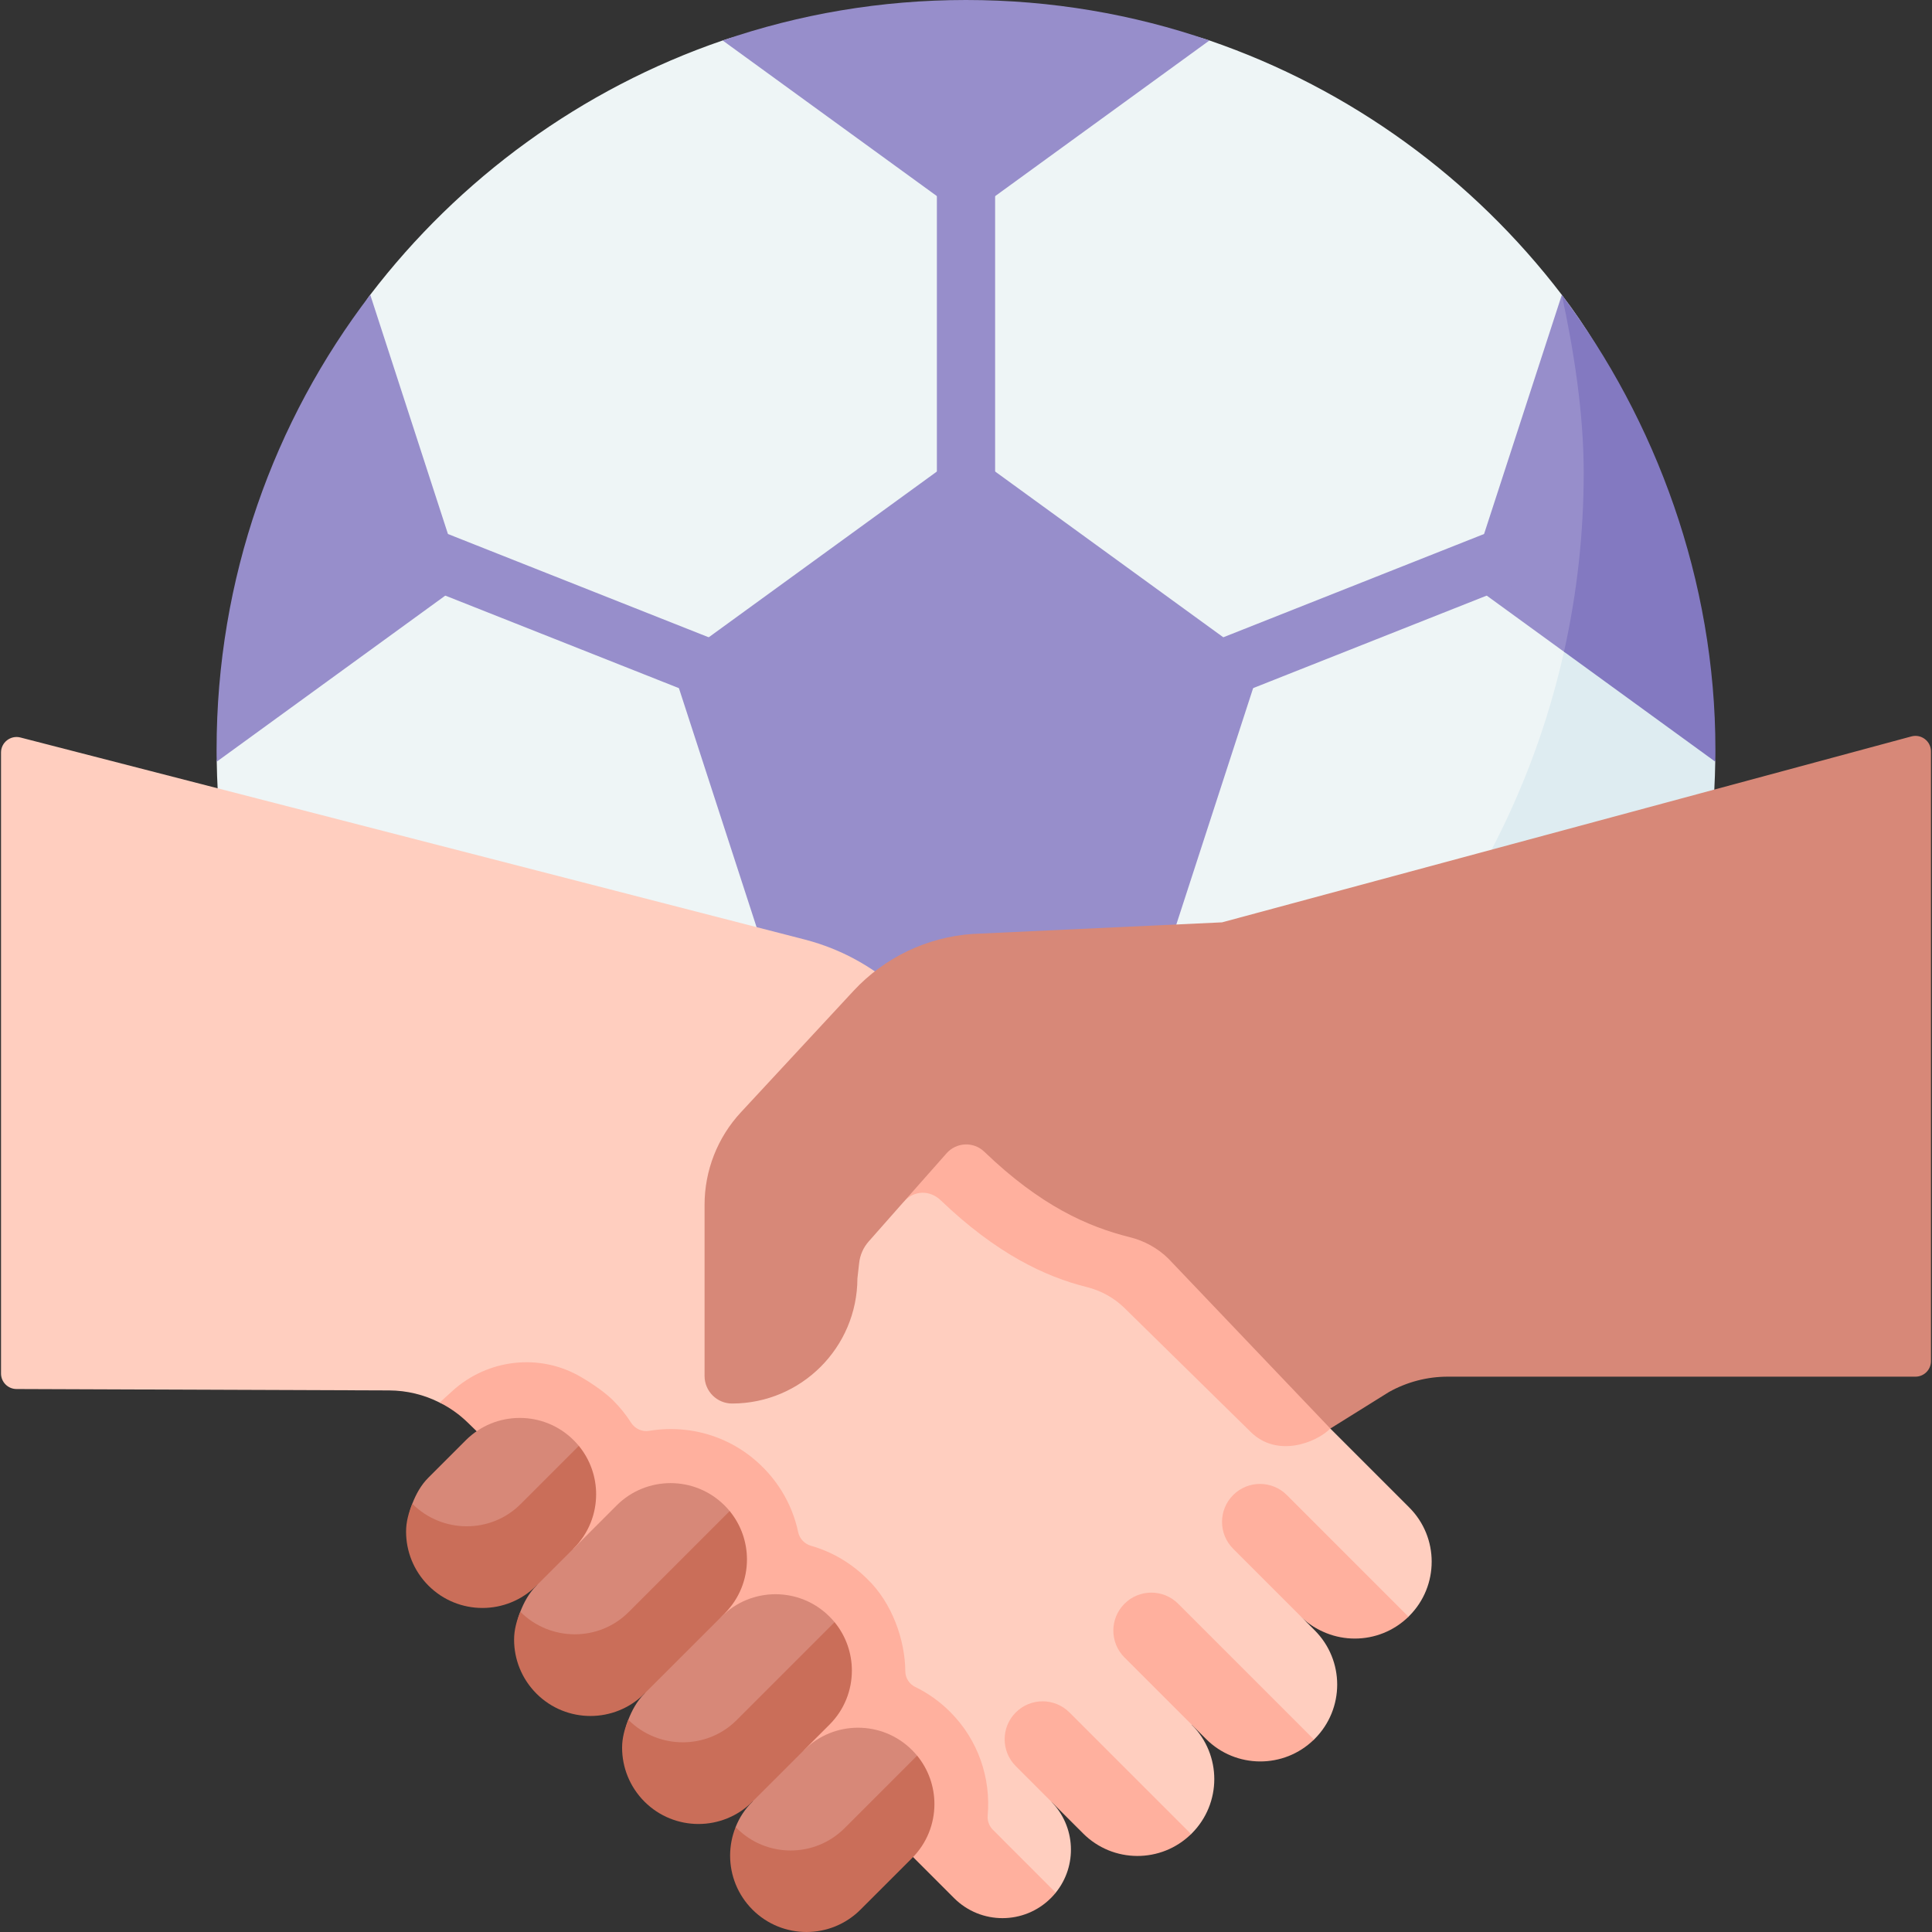 <svg id="Capa_1" enable-background="new 0 0 512 512" viewBox="0 0 512 512" xmlns="http://www.w3.org/2000/svg"><rect x="0" y="0" width="512" height="512" fill="#333333" stroke="none"/><g><g><path d="m446.899 196.982c0 1.087 0 2.153-.04 3.239-.624 40.418-13.519 70.843-34.885 101.946-25.37 36.998-60.675 61.366-104.654 74.484-18.026 5.392-33.049 9.303-52.826 9.303s-37.374-.921-55.4-6.312c-43.98-13.117-81.581-31.809-106.951-68.807-21.346-31.104-34.081-68.585-34.705-108.983-.04-1.086 4.218-12.159 4.218-13.245 0-33.478 15.229-57.243 28.649-82.062 4.741-8.769 1.143-19.698 7.814-28.423 23.559-30.822 55.95-54.562 93.391-67.398 20.219-6.961 41.927 3.791 64.501 3.791 22.573 0 44.281-10.752 64.501-3.791 37.441 12.836 69.832 36.576 93.391 67.418 25.53 33.416 32.996 73.533 32.996 118.84z" fill="#eef5f6"/><path d="m417.041 85.53 9.053 61.713-11.618 25.475c-10.563 47.231-36.655 88.691-72.372 118.637-7.833 6.567-15.694 12.314-24.443 17.745-33.142 20.574-72.763 32.796-114.64 32.796-6.553 0-13.06-.282-19.496-.896-33.075-3.154-52.675-5.169-79.7-21.16 23.719 34.143 43.488 45.036 82.228 58.031 2.68.899 10.221 10.204 13.04 11.045 18.026 5.392 37.139 8.289 56.916 8.289s38.89-2.897 56.916-8.289c5.3-1.581 10.221-6.94 15.325-8.941 28.63-11.229 50.009-32.102 70.434-53.49 6.149-6.439 16.009-8.12 21.172-15.649 21.366-31.104 34.081-68.565 34.705-108.983.04-1.086-4.713-11.993-4.713-13.079.001-44.745-32.807-103.244-32.807-103.244z" fill="#deecf1"/><g fill="#978ecb"><path d="m256.005 119.352-78.118 56.755 29.838 91.833 96.559.001 29.839-91.833z"/><path d="m320.511 10.723-64.501 46.857-64.501-46.856c20.22-6.962 41.928-10.724 64.501-10.724s44.281 3.762 64.501 10.723z"/><path d="m122.864 154.311-65.426 47.541c-.04-1.086-.04-2.153-.04-3.239 0-45.307 15.169-87.074 40.72-120.491z"/><path d="m187.055 373.741c-43.98-13.117-72.099-40.501-94.911-62.906h81.581l9.801 30.165z"/></g><path d="m419.857 310.834c-25.37 36.998-62.951 64.963-106.931 78.081l25.37-78.081z" fill="#8379c1"/><path d="m446.92 184.37c0 1.087 0 2.153-.04 3.239l-32.406-14.887-25.338-18.411 24.766-76.17c17.862 27.925 33.018 60.922 33.018 106.229z" fill="#978ecb"/><path d="m199.094 388.915-15.568-47.915c-32.891-2.938-64.374-14.184-91.383-30.165 23.065 33.202 56.592 59.845 95.263 74.175 3.847 1.425 7.745 2.729 11.688 3.905z" fill="#8379c1"/><path d="m419.699 125.218c0 16.318-1.803 32.213-5.223 47.5l40.085 29.134c.04-1.086.04-2.153.04-3.239 0-44.744-15.743-87.266-40.7-120.471 3.18 14.767 5.798 31.357 5.798 47.076z" fill="#8379c1"/></g><g><g><g><path d="m202.8 190.849c-.946 0-1.907-.175-2.84-.545l-96.101-38.068c-3.964-1.57-5.903-6.055-4.333-10.018 1.57-3.964 6.055-5.905 10.018-4.333l96.101 38.068c3.964 1.57 5.903 6.055 4.333 10.018-1.201 3.03-4.106 4.878-7.178 4.878z" fill="#978ecb"/></g><g><path d="m256 152.778c-4.263 0-7.718-3.455-7.718-7.718v-110.136c0-4.263 3.455-7.718 7.718-7.718s7.718 3.455 7.718 7.718v110.136c0 4.263-3.455 7.718-7.718 7.718z" fill="#978ecb"/></g><g><path d="m312.722 189.452c-3.072 0-5.978-1.847-7.177-4.878-1.57-3.963.37-8.448 4.333-10.018l92.58-36.671c3.962-1.573 8.448.37 10.018 4.333s-.37 8.448-4.333 10.018l-92.58 36.671c-.934.37-1.896.545-2.841.545z" fill="#978ecb"/></g></g><g><g><g><path d="m379.408 413.868c0 5.218-1.986 10.425-5.969 14.397l-.175.185c-10.404 5.434-20.736 7.718-28.619-.185l3.746 3.766c3.982 3.983 5.979 9.19 5.979 14.397 0 5.218-1.997 10.435-5.979 14.407-.052.062-.103.124-.165.165-12.411 5.711-20.674 4.868-28.557-3.036l-3.839-.885c3.972 3.972 5.969 9.19 5.969 14.407 0 5.207-1.996 10.415-5.969 14.397-.062.052-.113.113-.175.175-11.783 5.897-21.065 5.958-28.958-1.945l-8.202-6.771c6.628 6.627 7.06 17.114 1.286 24.235-.01.021-.031.031-.041.052 0 0-.432.021-.906.092-.484.072-1.019.195-1.235.422-7.09 7.09-17.103 5.156-24.173-1.925l-18.812-15.436-96.768-99.352-8.655-8.438-3.345-3.252c-2.212-2.151-6.624-.686-9.341-2.044-4.116-2.089-8.696-3.201-13.378-3.221l-98.762-.37c-2.264-.01-4.096-1.852-4.096-4.116v-164.563c0-2.686 2.542-4.652 5.145-3.982l208.02 53.585c10.126 2.645 19.357 7.934 26.766 15.313 0 0 93.935 101.814 101.519 109.399l10.831 4.841 20.886 20.889c3.986 3.973 5.972 9.18 5.972 14.397z" fill="#ffcebf"/></g><g fill="#ffb09e"><path d="m352.555 378.581c-3.727 3.727-14.122 7.884-21.177.83l-33.334-32.734c-2.792-2.745-6.281-4.661-10.074-5.604-11.008-2.735-23.932-8.864-38.647-22.96-2.955-2.831-7.132-2.683-9.838.386l-1.154.322c-2.546-14.112 17.973-28.817 29.855-20.79 22.039 14.889 42.579 28.057 49.056 34.534l34.714 38.033z"/><path d="m279.782 501.578c-.01.021-.031.031-.041.052-.371.473-.803.936-1.245 1.379-7.09 7.091-18.575 7.091-25.665 0l-18.215-18.225-85.96-71.069-12.709-25.038-2.635-5.197c-.679-.679-3.108-1.883-6.02-3.242l-3.345-3.252c-2.212-2.151-4.723-3.931-7.44-5.289l3.406-3.098c9.354-8.49 23.196-10.075 34.083-3.664 3.499 2.058 6.555 4.261 8.552 6.257 1.801 1.801 3.375 3.766 4.713 5.866 1.019 1.585 2.902 2.439 4.765 2.13 3.097-.515 6.298-.618 9.54-.268 6.473.7 12.668 3.252 17.731 7.337 6.381 5.145 10.6 12.092 12.226 19.769.36 1.729 1.667 3.128 3.365 3.612 5.578 1.585 10.702 4.58 14.922 8.788 6.617 6.329 10.044 16.229 10.106 24.472.01 1.76 1.019 3.375 2.603 4.147 3.396 1.647 6.535 3.88 9.282 6.627 7.512 7.512 10.816 17.639 9.941 27.477-.113 1.389.391 2.768 1.379 3.756z"/><g><path d="m312.223 425.008 35.995 35.995c-7.968 7.787-20.729 7.73-28.621-.171l-3.765-3.755-17.839-17.839c-3.928-3.928-3.928-10.297 0-14.225l.005-.005c3.928-3.928 10.297-3.928 14.225 0z"/><path d="m373.265 428.446c-7.901 7.72-20.529 7.72-28.44.01l-18.027-18.028c-3.929-3.929-3.928-10.299.002-14.227 3.928-3.926 10.295-3.925 14.222.002z"/><path d="m283.414 453.812 32.238 32.238c-7.958 7.787-20.72 7.73-28.621-.172l-8.482-8.473-9.363-9.369c-3.925-3.927-3.925-10.293 0-14.22l.002-.002c3.926-3.93 10.297-3.931 14.226-.002z"/></g></g><g><path d="m199.414 477.45 4.176-9.884 9.486-3.778c7.904-7.904 20.72-7.904 28.624 0 .476.476.927.966 1.346 1.476 4.398 10.067 2.177 15.815-5.251 23.243l-13.662 13.662c-7.904 7.904-15.689 9.899-23.593 1.995-5.876-5.876-5.586-19.972-5.586-19.972.987-2.509 2.432-4.714 4.46-6.742z" fill="#d78878"/><path d="m247.631 478.101c0 5.185-1.973 10.36-5.928 14.315l-13.667 13.658c-7.901 7.901-20.72 7.901-28.621 0-3.946-3.955-5.928-9.13-5.928-14.306 0-2.573.486-5.147 1.468-7.577.086.095.181.191.267.276 7.901 7.91 20.72 7.91 28.621 0l19.204-19.205c3.059 3.728 4.584 8.284 4.584 12.839z" fill="#ca6e59"/></g><g><path d="m170.79 448.826 7.594-13.104 12.817-7.307c7.904-7.904 20.72-7.904 28.624 0 .476.476.927.966 1.346 1.476 4.398 10.067 2.177 15.815-5.251 23.243l-20.411 20.411c-7.904 7.904-15.689 9.899-23.593 1.995-5.876-5.876-8.269-12.518-5.408-19.788.987-2.509 2.254-4.898 4.282-6.926z" fill="#d78878"/><path d="m225.755 442.729c0 5.185-1.973 10.36-5.928 14.315l-20.416 20.406c-7.901 7.901-20.72 7.901-28.621 0-3.946-3.955-5.928-9.13-5.928-14.306 0-2.573.664-4.962 1.646-7.393.086.095-.086-.086 0 0 7.901 7.91 20.809 8.003 28.71.092l25.953-25.953c3.059 3.727 4.584 8.283 4.584 12.839z" fill="#ca6e59"/></g><g><path d="m113.542 391.577 9.884-9.884c7.904-7.904 20.72-7.904 28.624 0 .476.476.927.966 1.346 1.476 4.398 10.067 2.177 15.815-5.251 23.243l-9.884 9.884c-7.904 7.904-15.689 9.899-23.593 1.995-5.876-5.876-8.269-12.518-5.408-19.788.987-2.508 2.254-4.897 4.282-6.926z" fill="#d78878"/><path d="m157.98 396.007c0 5.185-1.973 10.36-5.928 14.315l-2.642 5.217-7.248 4.663c-7.901 7.901-20.72 7.901-28.621 0-3.946-3.955-5.928-9.13-5.928-14.306 0-2.573.664-4.962 1.646-7.393.086.095-.086-.086 0 0 7.901 7.91 20.809 8.003 28.71.092l15.427-15.427c3.06 3.727 4.584 8.283 4.584 12.839z" fill="#ca6e59"/></g><g><path d="m142.166 420.202 21.232-21.232c7.904-7.904 20.72-7.904 28.624 0 .476.476.927.966 1.346 1.476 4.398 10.067 2.177 15.815-5.251 23.243l-21.232 21.232c-7.904 7.904-15.689 9.899-23.593 1.995-5.876-5.876-8.269-12.518-5.408-19.788.987-2.509 2.254-4.898 4.282-6.926z" fill="#d78878"/><path d="m197.952 413.284c0 5.185-1.973 10.36-5.928 14.315l-21.237 21.227c-7.901 7.901-20.72 7.901-28.621 0-3.946-3.955-5.928-9.13-5.928-14.306 0-2.573.664-4.962 1.646-7.393.086.095-.086-.086 0 0 7.901 7.91 20.809 8.003 28.71.092l26.774-26.774c3.059 3.727 4.584 8.283 4.584 12.839z" fill="#ca6e59"/></g><path d="m506.541 195.159-182.689 49.273-66.157 3.077c-12.035.843-23.298 6.235-31.502 15.08l-29.859 32.192c-6.182 6.665-9.617 15.419-9.617 24.509v45.35c0 4.043 3.281 7.318 7.324 7.31 18.299-.036 33.128-14.852 33.183-33.15l.465-4.125c.236-2.099 1.113-4.074 2.51-5.657l12.962-14.685 7.697-8.705c2.604-2.945 7.146-3.146 9.98-.421 14.875 14.306 27.39 19.875 38.595 22.665 3.845.958 7.374 2.893 10.199 5.672l42.923 45.035 15.545-9.686c4.758-2.664 10.119-4.062 15.571-4.062h123.941c2.273 0 4.116-1.843 4.116-4.116v-161.582c.001-2.709-2.572-4.679-5.187-3.974z" fill="#d78878"/></g></g></g></g><g/><g/><g/><g/><g/><g/><g/><g/><g/><g/><g/><g/><g/><g/><g/></svg>